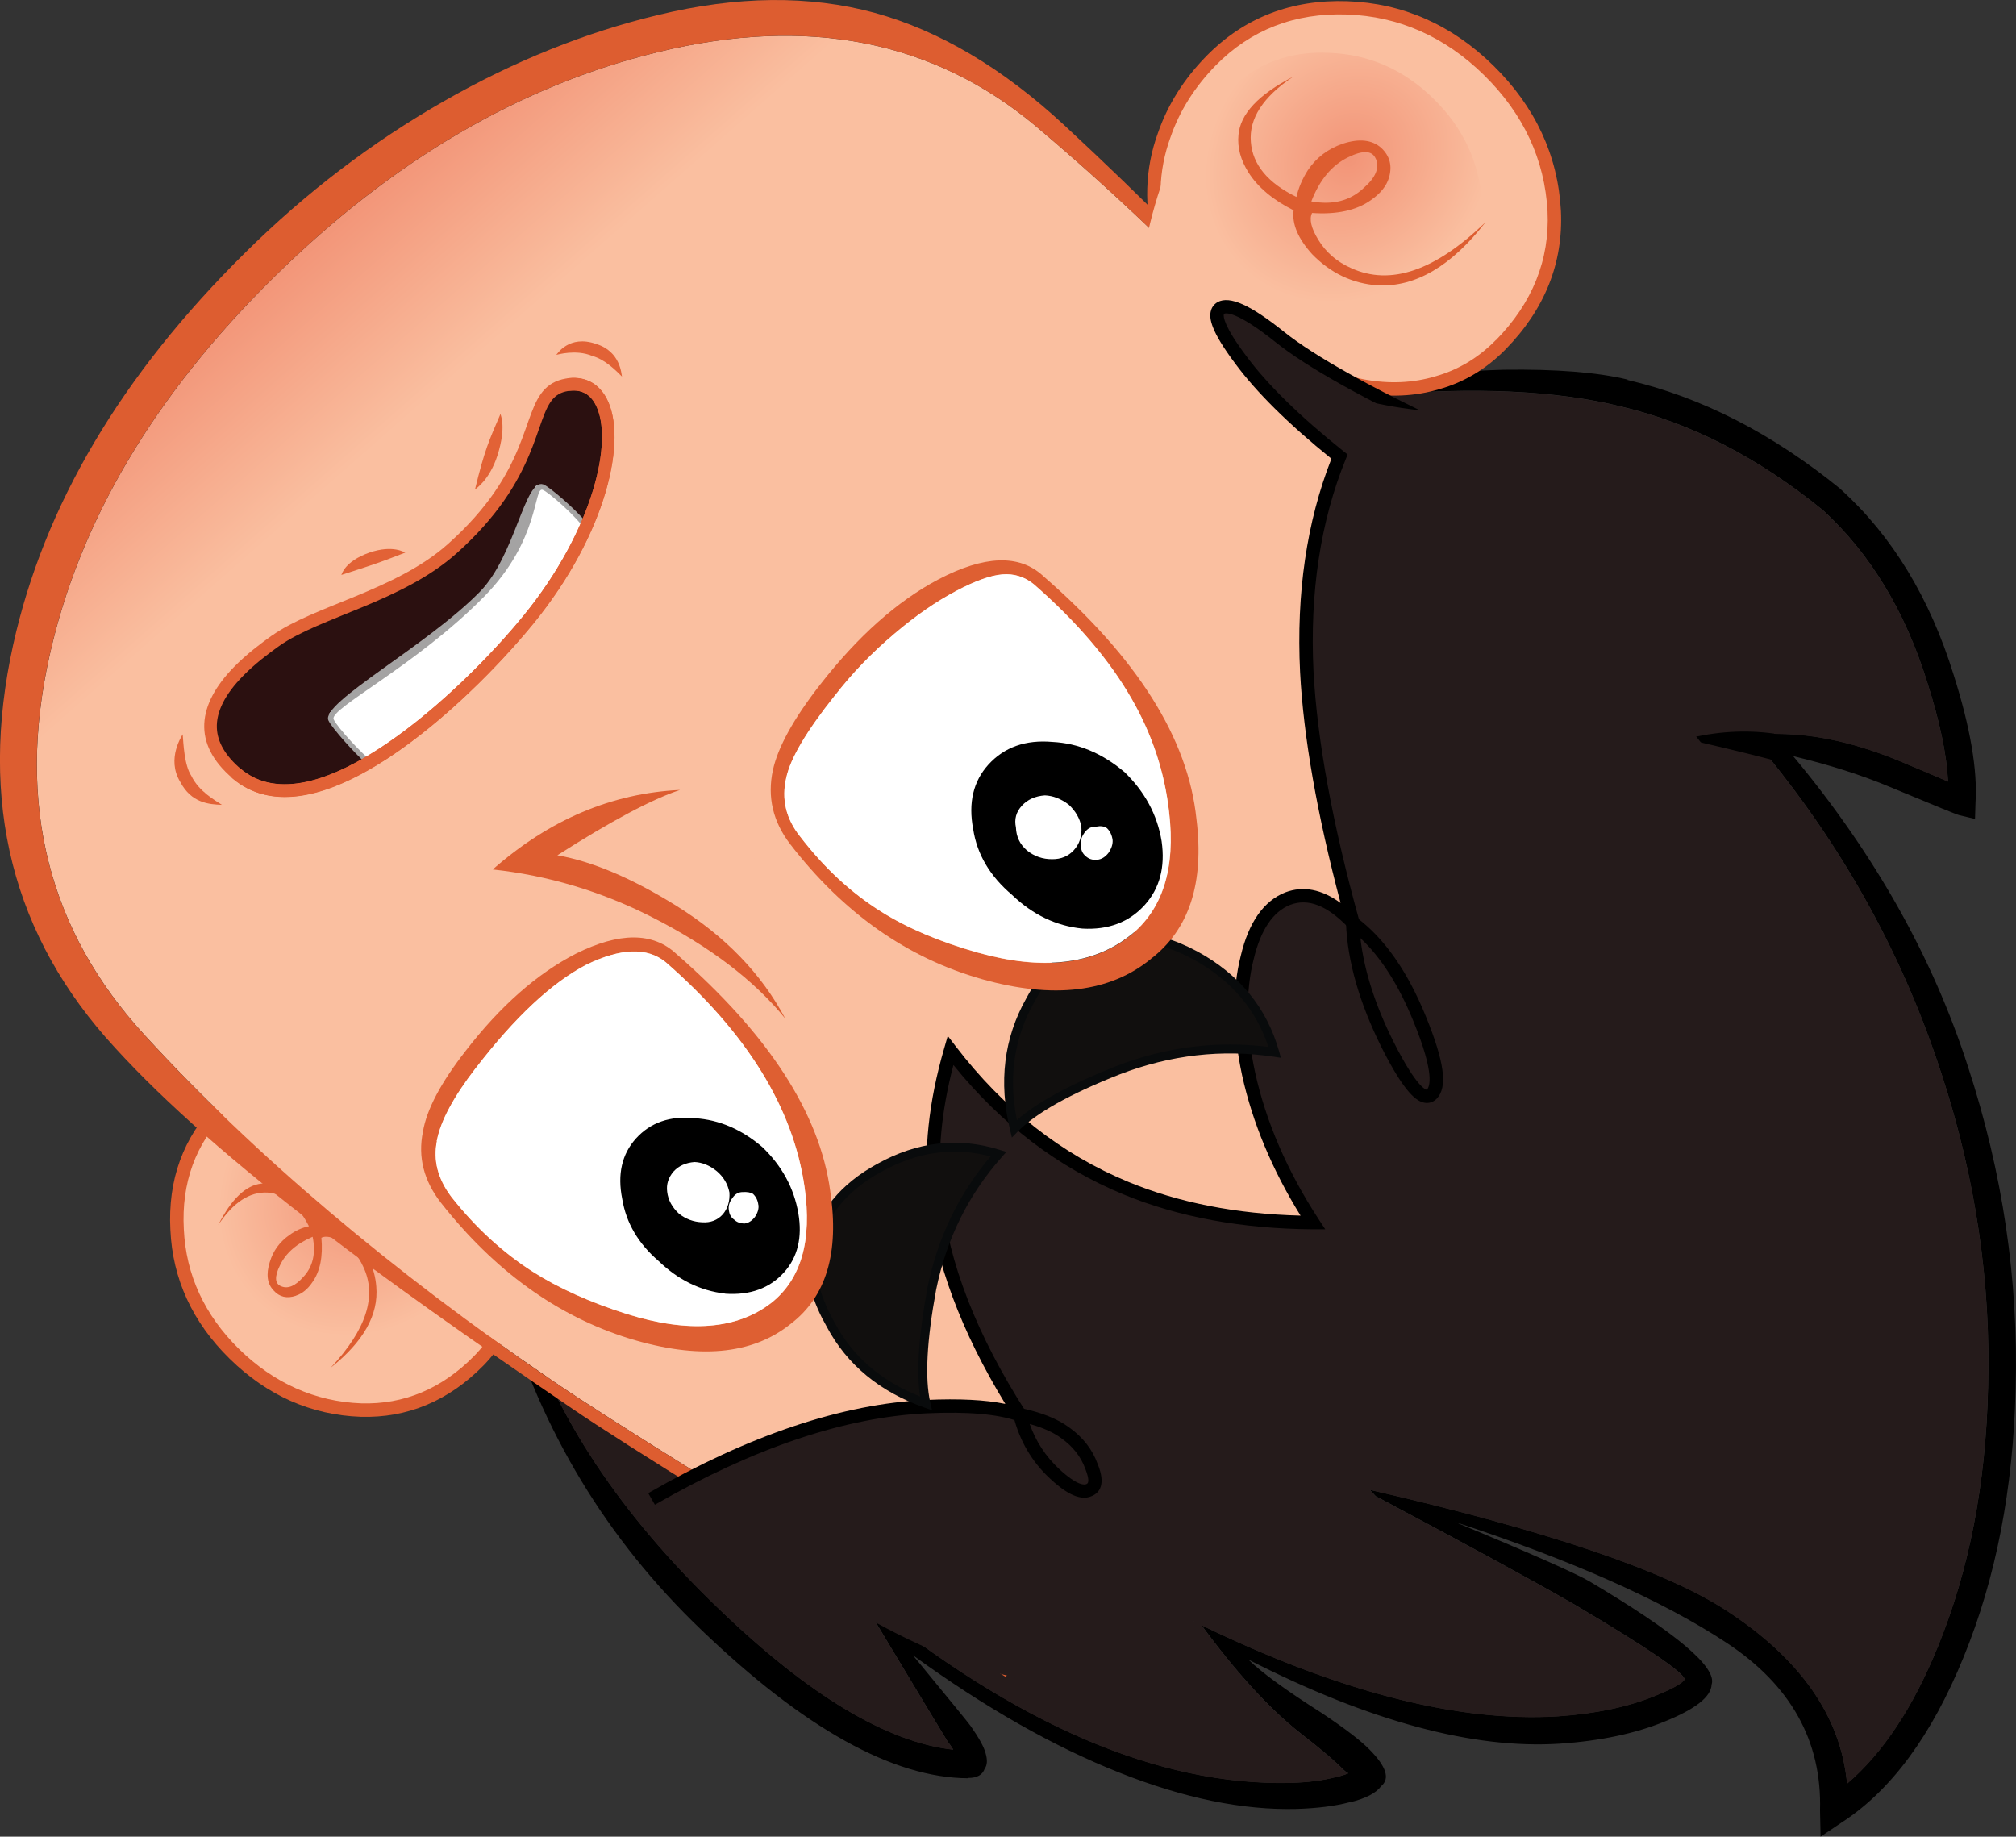 <?xml version="1.0" encoding="UTF-8"?>
<svg id="Layer_2" data-name="Layer 2" xmlns="http://www.w3.org/2000/svg" xmlns:xlink="http://www.w3.org/1999/xlink" viewBox="0 0 248.96 226.81">
  <rect x="0" y="0" width="248.96" height="226.81" fill="#333333" stroke="none"/>
  <defs>
    <style>
      .cls-1 {
        fill: #2b1010;
      }

      .cls-2 {
        fill: #e26236;
      }

      .cls-3 {
        fill: #110f0e;
      }

      .cls-4 {
        fill: url(#radial-gradient-2);
      }

      .cls-5 {
        fill: #090b0c;
      }

      .cls-6 {
        fill: url(#radial-gradient);
      }

      .cls-7 {
        fill: url(#linear-gradient);
      }

      .cls-8 {
        fill: #fabfa0;
      }

      .cls-9 {
        fill: #a4a3a3;
      }

      .cls-10 {
        fill: #251b1b;
      }

      .cls-11 {
        fill: #fff;
      }

      .cls-12 {
        fill: #dd5d30;
      }

      .cls-13 {
        fill: #de5f32;
      }
    </style>
    <radialGradient id="radial-gradient" cx="-1425.33" cy="-648.96" fx="-1425.33" fy="-648.96" r="25.67" gradientTransform="translate(1114 -321.12) rotate(-45.52) scale(.76 .67)" gradientUnits="userSpaceOnUse">
      <stop offset="0" stop-color="#f29477"/>
      <stop offset=".97" stop-color="#fabfa0"/>
    </radialGradient>
    <linearGradient id="linear-gradient" x1="-704.49" y1="-1015.89" x2="-706.36" y2="-990.42" gradientTransform="translate(1256.39 238.6) rotate(-45.52)" gradientUnits="userSpaceOnUse">
      <stop offset="0" stop-color="#f29477"/>
      <stop offset=".97" stop-color="#fabfa0"/>
    </linearGradient>
    <radialGradient id="radial-gradient-2" cx="-1398.33" cy="-649.4" fx="-1398.33" fy="-649.4" r="25.67" gradientTransform="translate(1221.62 -433.86) rotate(-45.52) scale(.76 .67)" xlink:href="#radial-gradient"/>
  </defs>
  <g id="Layer_1-2" data-name="Layer 1">
    <g>
      <g>
        <g>
          <g id="Layer3_40_FILL" data-name="Layer3 40 FILL">
            <path class="cls-8" d="M63.35,152.75c.61,2.93.56,5.68-.16,8.25-.7,2.65-2.05,5-4.06,7.04-4.15,4.23-9,6.26-14.56,6.1-5.93-.21-11.14-2.53-15.64-6.94-4.44-4.36-6.8-9.48-7.07-15.35-.32-5.98,1.5-10.98,5.47-15.02,2.43-2.48,5.15-4.25,8.16-5.32,3.78-1.42,7.78-1.62,12-.59,1.1.28,2.24,1.22,3.43,2.81,2.03,2.62,3.56,4.45,4.61,5.48,2.29,2.25,4,4.33,5.14,6.24,1.19,2.07,2.08,4.5,2.67,7.3Z"/>
          </g>
          <g id="Layer3_40_1_STROKES" data-name="Layer3 40 1 STROKES">
            <path class="cls-12" d="M26.75,136.25c2.51-2.56,5.36-4.41,8.47-5.52,3.9-1.47,8.1-1.68,12.47-.61,1.31.34,2.58,1.36,3.89,3.12,1.99,2.57,3.51,4.39,4.53,5.39,2.33,2.29,4.1,4.44,5.27,6.4,1.24,2.15,2.17,4.68,2.77,7.55.64,3.05.58,5.95-.18,8.64-.73,2.76-2.16,5.25-4.26,7.4-4.3,4.38-9.4,6.51-15.17,6.34-6.12-.22-11.56-2.63-16.19-7.18-4.58-4.49-7.04-9.84-7.31-15.9-.33-6.18,1.59-11.44,5.7-15.64ZM58.54,167.46c1.9-1.93,3.19-4.18,3.85-6.68.69-2.44.74-5.08.16-7.87-.57-2.7-1.43-5.07-2.58-7.06-1.09-1.83-2.78-3.87-5-6.06-1.09-1.07-2.62-2.89-4.69-5.57-1.08-1.44-2.08-2.28-2.98-2.52-4.03-.98-7.91-.79-11.51.56-2.89,1.03-5.53,2.75-7.86,5.13-3.78,3.85-5.54,8.69-5.23,14.4.26,5.63,2.55,10.61,6.82,14.8s9.4,6.5,15.09,6.71c5.28.16,9.97-1.81,13.94-5.85Z"/>
          </g>
        </g>
        <g id="Layer3_40_MEMBER_0_FILL" data-name="Layer3 40 MEMBER 0 FILL">
          <path class="cls-8" d="M50.82,130.55l6.73,8.79c3.68,7.39,5,13.37,3.95,17.93l-29.67-18.58c.59-5.64,6.92-8.36,18.99-8.14Z"/>
        </g>
        <g id="Layer3_40_MEMBER_1_FILL" data-name="Layer3 40 MEMBER 1 FILL">
          <path class="cls-6" d="M42.25,134.18c4.95.18,9.27,2.07,12.95,5.69,3.68,3.61,5.67,7.91,5.98,12.9.27,4.91-1.25,9.05-4.56,12.42-3.29,3.35-7.41,4.96-12.36,4.82-4.97-.24-9.3-2.17-12.98-5.78s-5.66-7.88-5.95-12.81c-.27-4.99,1.24-9.16,4.53-12.51s7.44-4.95,12.39-4.73Z"/>
        </g>
        <g id="Layer3_40_MEMBER_2_FILL" data-name="Layer3 40 MEMBER 2 FILL">
          <path class="cls-12" d="M36.55,160c.77-.25,1.45-.8,2.03-1.66.95-1.34,1.32-3.17,1.11-5.49.53-.27,1.35-.11,2.45.5,1.21.71,2.11,1.73,2.71,3.06,1.74,3.61.4,7.78-4.01,12.49,4.05-3.21,5.93-6.55,5.63-10.02-.18-2.35-1.19-4.37-3.02-6.06-1.45-1.32-2.83-1.88-4.14-1.68-.95-1.89-2.12-3.25-3.52-4.09-1.15-.71-2.32-1.01-3.49-.89-1.95.2-3.73,1.92-5.36,5.13,1.84-2.79,3.87-4.13,6.09-4.02,2.08.14,3.79,1.53,5.12,4.16-.85.17-1.66.54-2.43,1.1-1.19.84-2,1.95-2.41,3.34-.47,1.5-.31,2.66.47,3.48.73.82,1.65,1.04,2.77.66M34.56,156.29c.71-1.53,2.06-2.71,4.05-3.56.42,2.05.03,3.71-1.16,4.97-.98,1.1-1.88,1.49-2.71,1.15-.8-.31-.86-1.17-.18-2.56Z"/>
        </g>
        <g id="Layer3_41_FILL" data-name="Layer3 41 FILL">
          <path d="M248.91,171.51c.38-13.39-1.58-26.66-5.89-39.82-4.35-13.5-11.54-26.27-21.57-38.31,4.46,1.06,8.44,2.33,11.96,3.81,5.54,2.31,8.4,3.47,8.56,3.48l1.93.46.06-2c.26-4.03-.64-9.31-2.71-15.83-2.94-9.48-7.57-17.09-13.9-22.85l-.08-.08c-8.42-6.85-17.19-11.33-26.3-13.45l.04-.04c-3.72-.9-8.82-1.31-15.3-1.22-4.19.12-10.36.51-18.52,1.17-13.36,1.11-24.15,2.29-32.35,3.54-10.18,1.53-19.38,3.55-27.61,6.06l.04-.04c-4.02,1.04-9.19,5.12-15.5,12.23-6.37,7.2-11.87,15.36-16.51,24.49-5.47,10.6-8.7,20.54-9.7,29.83-1.15,10.55.66,19.47,5.45,26.77l-8.99,10.53.29.92c4.57,15.6,12.65,28.95,24.23,40.05,12.74,12.23,23.75,18.36,33.03,18.39l.04-.04c1.06,0,1.73-.38,1.99-1.14.33-.44.36-1.1.1-1.96-.2-.75-.81-1.86-1.83-3.31-.12-.2-2.5-3.11-7.13-8.74,8.89,6.46,17.4,11.29,25.51,14.5,7.96,3.16,15.24,4.65,21.86,4.48,2.56-.08,4.73-.35,6.52-.82h.08c1.94-.47,3.23-1.14,3.86-2,1.11-.92.63-2.42-1.44-4.51-1.05-1.08-3.01-2.59-5.89-4.51-4.4-2.79-7.42-4.99-9.07-6.6,14.93,7.61,27.74,11.07,38.45,10.38,4.99-.34,9.29-1.24,12.91-2.72,3.83-1.54,5.77-3.06,5.84-4.58.71-2.11-4.32-6.36-15.09-12.75h0c-1.78-1.03-7.31-3.48-16.6-7.33,14.4,4.72,25.58,9.68,33.52,14.91,7.95,5.23,11.8,12.13,11.56,20.71l.07,3.24,2.59-1.74c6.11-3.95,11.13-10.76,15.07-20.43,4-9.78,6.14-20.82,6.42-33.13M239.31,203.34c-3.04,7.49-6.78,13.13-11.21,16.92-.77-8.3-5.74-15.43-14.93-21.4-7.51-4.9-22.18-9.87-44.01-14.89l.73.79c11.5,6.11,19.73,10.6,24.7,13.47,8.87,5.26,13.36,8.32,13.45,9.16-.29.49-1.56,1.18-3.78,2.08-3.33,1.34-7.28,2.16-11.87,2.47-12.27.76-26.94-2.99-44.02-11.25,4.33,5.88,8.38,10.31,12.17,13.3,2.49,1.92,4.3,3.46,5.41,4.59.22.2.41.33.56.4-.35.15-.82.3-1.4.45l-.04.04-.04-.04c-1.61.43-3.52.68-5.72.73-16.28.36-33.92-7.24-52.93-22.77,6.63,11.04,10.18,16.93,10.65,17.68l.04.04c.25.34.47.65.65.95-8.19-.92-17.81-6.69-28.86-17.31-12.27-11.74-20.39-23.99-24.36-36.77l10.78-11.95-.73-1.11c-4.86-6.91-6.74-15.44-5.64-25.61.97-8.93,4.09-18.48,9.35-28.67,4.51-8.86,9.85-16.78,16.04-23.77,5.7-6.42,10.33-10.16,13.87-11.22l.04.04c17.44-5.31,38.01-8.94,61.71-10.89,12.18-1.05,22.27-.58,30.28,1.4h0c8.64,2.04,16.95,6.31,24.94,12.82,5.85,5.38,10.15,12.48,12.88,21.3,1.53,4.79,2.38,8.85,2.55,12.19-1.3-.57-3.24-1.39-5.83-2.47-5.4-2.26-10.44-3.4-15.12-3.42l-3.6-.13,2.27,2.86c9.71,11.92,16.87,25.04,21.5,39.35,4.18,12.79,6.09,25.69,5.72,38.7-.27,11.85-2.34,22.5-6.19,31.92M147.33,200.22l.08.08s.1,0,.16,0c-.07-.03-.15-.05-.24-.08Z"/>
          <path class="cls-10" d="M245.51,171.42c.37-13.01-1.54-25.91-5.72-38.7-4.62-14.31-11.79-27.43-21.5-39.35l-2.27-2.86,3.6.13c4.68.03,9.73,1.17,15.12,3.42,2.58,1.08,4.53,1.9,5.83,2.47-.17-3.34-1.02-7.4-2.55-12.19-2.74-8.82-7.03-15.92-12.88-21.3-7.98-6.51-16.3-10.78-24.94-12.82h0c-8-1.98-18.1-2.45-30.28-1.4-23.7,1.95-44.27,5.58-61.71,10.89l-.04-.04c-3.54,1.05-8.16,4.79-13.87,11.22-6.18,6.98-11.53,14.9-16.04,23.77-5.26,10.18-8.37,19.74-9.35,28.67-1.1,10.17.78,18.7,5.64,25.61l.73,1.11-10.78,11.95c3.97,12.77,12.09,25.03,24.36,36.77,11.05,10.62,20.67,16.39,28.86,17.31-.18-.3-.39-.62-.65-.95l-.04-.04c-.47-.74-4.02-6.64-10.65-17.68,19.01,15.54,36.65,23.13,52.93,22.77,2.2-.06,4.11-.3,5.72-.73l.04.04.04-.04c.58-.15,1.04-.31,1.4-.45-.15-.06-.34-.19-.56-.4-1.11-1.14-2.91-2.67-5.41-4.59-3.79-2.99-7.85-7.42-12.17-13.3,17.08,8.26,31.75,12.01,44.02,11.25,4.58-.31,8.54-1.13,11.87-2.47,2.23-.9,3.49-1.59,3.78-2.08-.09-.85-4.58-3.9-13.45-9.16-4.97-2.87-13.2-7.36-24.7-13.47l-.73-.79c21.83,5.02,36.5,9.99,44.01,14.89,9.18,5.97,14.16,13.1,14.93,21.4,4.43-3.78,8.17-9.42,11.21-16.92,3.85-9.43,5.92-20.07,6.19-31.92M147.33,200.22c.09.02.17.05.24.08-.06,0-.11,0-.16,0l-.08-.08Z"/>
        </g>
        <g id="Layer3_41_MEMBER_0_FILL" data-name="Layer3 41 MEMBER 0 FILL">
          <path d="M219.07,90.58l1.35,3.69c-2.5-.71-6.58-1.72-12.22-3.01,3.67-.93,7.3-1.16,10.87-.67Z"/>
        </g>
        <g id="Layer3_42_FILL" data-name="Layer3 42 FILL">
          <path class="cls-7" d="M81.27,6.43c18.43-4.5,33.98-1.45,46.64,9.14,38.11,32.17,62.7,68.18,73.77,108.05l-80.29,79.84c-27.99-16.9-45.67-27.85-53.02-32.86-20.05-13.67-36.87-27.91-50.47-42.73-11.93-12.96-15.86-28.56-11.8-46.81,3.68-16.61,12.9-32.2,27.67-46.77,14.66-14.45,30.5-23.74,47.5-27.86Z"/>
          <path class="cls-12" d="M205.2,123.67c-5.28-19.51-14.27-38.31-26.98-56.4-11.3-16.07-26.9-33.34-46.79-51.81-7.62-7.06-15.43-11.68-23.43-13.88-8.05-2.19-16.98-2.1-26.78.28-8.92,2.14-17.71,5.67-26.36,10.61-8.89,5.07-17.07,11.3-24.53,18.68C14.99,46.29,5.43,62.44,1.63,79.61c-4.31,19.47-.1,36.08,12.63,49.84,6.17,6.75,14.77,14.32,25.79,22.7,7.44,5.72,17.64,12.98,30.58,21.78,6.71,4.58,24.2,15.4,52.46,32.47l1.09.67,81.27-82.45-.25-.96M201.67,123.62l-80.29,79.84c-27.99-16.9-45.67-27.85-53.02-32.86-20.05-13.67-36.87-27.91-50.47-42.73-11.93-12.96-15.86-28.56-11.8-46.81,3.68-16.61,12.9-32.2,27.67-46.77,14.66-14.45,30.5-23.74,47.5-27.86,18.43-4.5,33.98-1.45,46.64,9.14,38.11,32.17,62.7,68.18,73.77,108.05Z"/>
        </g>
        <g id="Layer3_43_FILL" data-name="Layer3 43 FILL">
          <path class="cls-8" d="M106.48,127.65c-2.05-2.01-5.93-6.03-11.64-12.06-8.3-8.46-17.94-12.51-28.93-12.15,2.7-2.32,6.09-4.21,10.16-5.66,6.28-2.25,9.58-3.42,9.9-3.53l5.77,9.31,5.53,9.08,9.22,15.01Z"/>
        </g>
        <g id="Layer3_45_FILL" data-name="Layer3 45 FILL">
          <path class="cls-12" d="M68.84,105.62c4.33.76,9.22,2.84,14.67,6.23,6.04,3.76,10.53,8.4,13.46,13.93-3.83-4.72-9.33-8.9-16.49-12.54-6.25-3.17-12.79-5.13-19.63-5.87,6.99-6.15,14.7-9.42,23.13-9.82-3.43,1.13-8.48,3.81-15.14,8.06Z"/>
        </g>
        <g>
          <g id="Layer3_46_FILL" data-name="Layer3 46 FILL">
            <path class="cls-8" d="M177.56,47.26c-2.93.88-6.02,1.02-9.28.41-3.18-.64-5.94-1.6-8.27-2.89-2.2-1.21-4.59-3.08-7.18-5.62-1.18-1.16-3.27-2.87-6.25-5.11-1.8-1.29-2.87-2.58-3.2-3.85-1.3-4.71-1.17-9.21.4-13.49,1.17-3.4,3.1-6.47,5.8-9.22,4.5-4.58,10.09-6.75,16.79-6.52,6.65.23,12.48,2.81,17.48,7.73,5.04,4.94,7.73,10.74,8.09,17.38.3,6.22-1.91,11.72-6.61,16.51-2.25,2.29-4.84,3.85-7.76,4.67Z"/>
          </g>
          <g id="Layer3_46_1_STROKES" data-name="Layer3 46 1 STROKES">
            <path class="cls-12" d="M148.99,6.91c4.64-4.73,10.5-7,17.41-6.76,6.83.24,12.9,2.92,18.03,7.96,5.16,5.07,7.97,11.1,8.33,17.92.31,6.43-2,12.19-6.85,17.13-2.34,2.38-5.07,4.03-8.13,4.89-3.03.91-6.28,1.05-9.66.42-3.26-.65-6.12-1.65-8.52-2.97-2.25-1.24-4.73-3.17-7.36-5.75-1.15-1.13-3.23-2.83-6.17-5.04-1.96-1.41-3.11-2.82-3.5-4.3-1.33-4.85-1.19-9.56.42-13.98,1.2-3.49,3.22-6.69,5.99-9.51ZM184.73,42.01c4.52-4.6,6.66-9.95,6.38-15.9-.34-6.39-2.98-12.06-7.84-16.83-4.83-4.75-10.53-7.27-16.94-7.49-6.43-.22-11.87,1.89-16.18,6.27-2.6,2.65-4.49,5.64-5.61,8.91-1.5,4.11-1.63,8.49-.38,13.01.28,1.09,1.25,2.23,2.88,3.4,3.01,2.26,5.14,4.01,6.35,5.19,2.52,2.47,4.87,4.32,7,5.48,2.25,1.24,4.95,2.18,8.04,2.8,3.11.58,6.1.45,8.88-.39,2.79-.79,5.28-2.29,7.41-4.46Z"/>
          </g>
        </g>
        <g id="Layer3_46_MEMBER_0_FILL" data-name="Layer3 46 MEMBER 0 FILL">
          <path class="cls-8" d="M153.18,41.15l-12.52-5.92c1.75-14.38,7.05-24.31,15.89-29.78l17.14,39.61c-5.27,1.4-12.11.1-20.51-3.91Z"/>
        </g>
        <g id="Layer3_46_MEMBER_1_FILL" data-name="Layer3 46 MEMBER 1 FILL">
          <path class="cls-4" d="M164.1,6.52c4.95.18,9.27,2.07,12.95,5.69,3.68,3.61,5.67,7.91,5.98,12.9.27,4.91-1.25,9.05-4.56,12.42-3.29,3.35-7.41,4.96-12.36,4.82-4.97-.24-9.3-2.17-12.98-5.78s-5.66-7.88-5.95-12.81c-.27-4.99,1.24-9.16,4.53-12.51,3.31-3.37,7.44-4.95,12.39-4.73Z"/>
        </g>
        <g id="Layer3_46_MEMBER_2_FILL" data-name="Layer3 46 MEMBER 2 FILL">
          <path class="cls-12" d="M162.03,26.3c3.07.21,5.49-.32,7.27-1.59,1.17-.81,1.91-1.73,2.22-2.74.44-1.47.12-2.71-.95-3.71-1.13-1-2.71-1.18-4.73-.52-1.84.63-3.28,1.72-4.33,3.28-.68,1.07-1.15,2.17-1.41,3.3-3.54-1.73-5.41-3.99-5.63-6.79-.24-2.88,1.5-5.56,5.21-8.05-4.28,2.2-6.52,4.6-6.74,7.19-.15,1.55.27,3.09,1.24,4.63,1.16,1.83,3.02,3.39,5.57,4.67-.22,1.68.54,3.49,2.29,5.42,2.29,2.35,5,3.64,8.12,3.85,4.65.22,9.08-2.38,13.3-7.81-6.22,6.01-11.75,7.9-16.6,5.68-1.77-.78-3.13-1.96-4.08-3.53-.87-1.43-1.12-2.53-.75-3.28M169.9,19.59c.49,1.12,0,2.32-1.49,3.62-1.67,1.59-3.82,2.14-6.47,1.66,1.02-2.65,2.53-4.47,4.55-5.45,1.83-.9,2.97-.84,3.4.17Z"/>
        </g>
        <g>
          <g id="Layer3_47_FILL" data-name="Layer3 47 FILL">
            <path class="cls-10" d="M154.2,132.62c-1.17-5.43-1.23-10.22-.17-14.37.93-3.9,2.6-6.34,5.02-7.29,2.53-.96,5.2.03,8.03,2.97-3.34-12.06-5.24-22.38-5.69-30.97-.49-9.9.86-18.76,4.04-26.58-5.51-4.41-9.59-8.41-12.24-12.02-2.7-3.6-3.51-5.72-2.42-6.34,1.12-.6,3.56.61,7.32,3.62,3.79,3.03,10.79,6.95,21,11.74l9.55,11.44,8.63,10.77,28.27,35.61c-25.02,33.56-54.84,65.93-89.46,97.09-9.79.22-20.43-3.19-31.92-10.24l-23.7-12.95c12.4-7.13,23.72-10.93,33.96-11.4,5.15-.23,8.99.1,11.54,1.02-6.12-9.55-9.62-18.54-10.49-26.97-.61-5.52.03-11.53,1.92-18.03,6.02,7.87,13.25,13.54,21.69,17.02,6.7,2.77,14.38,4.18,23.06,4.23-3.92-6.02-6.57-12.14-7.93-18.34Z"/>
          </g>
          <g id="Layer3_47_1_STROKES" data-name="Layer3 47 1 STROKES">
            <path d="M149.98,37.6c.11-.11.24-.21.38-.29,1.51-.81,4.04.33,8.24,3.69,3.72,2.98,10.73,6.89,20.84,11.64l-.7,1.49c-10.22-4.8-17.35-8.78-21.17-11.84-4.97-3.97-6.22-3.64-6.42-3.53,0,0-.01,0-.02.06-.06.27-.02,1.41,2.71,5.06,2.6,3.54,6.67,7.53,12.1,11.87l.48.38-.23.57c-3.12,7.67-4.46,16.5-3.98,26.23.45,8.49,2.35,18.85,5.66,30.79l-1.39.79c-2.6-2.7-4.94-3.61-7.15-2.77-2.13.84-3.65,3.1-4.51,6.71-1.02,4.02-.96,8.72.18,14.01,1.34,6.08,3.97,12.16,7.82,18.07l.84,1.28h-1.53c-8.74-.06-16.6-1.51-23.37-4.3-8.07-3.32-15.13-8.69-21.02-15.99-1.52,5.78-2.01,11.21-1.46,16.15.86,8.26,4.35,17.21,10.37,26.61l-.97,1.22c-2.43-.87-6.21-1.2-11.22-.97-10.06.46-21.36,4.26-33.59,11.29l-.82-1.43c12.46-7.17,24.01-11.04,34.34-11.51,4.06-.18,7.28-.02,9.76.49-5.47-8.97-8.67-17.55-9.5-25.53-.62-5.6.03-11.77,1.94-18.35l.45-1.56.99,1.29c5.91,7.72,13.09,13.35,21.35,16.75,6.18,2.55,13.31,3.95,21.23,4.15-3.51-5.67-5.94-11.49-7.22-17.32-1.19-5.54-1.25-10.5-.17-14.75.98-4.15,2.84-6.8,5.51-7.85,2.2-.83,4.49-.39,6.82,1.31-2.9-10.95-4.58-20.53-5-28.5-.48-9.73.82-18.6,3.87-26.36-5.3-4.28-9.31-8.25-11.91-11.79-3-4.01-3.18-5.51-3-6.38.07-.34.23-.64.46-.87Z"/>
          </g>
        </g>
        <g id="Layer3_47_MEMBER_0_FILL" data-name="Layer3 47 MEMBER 0 FILL">
          <path class="cls-10" d="M190.16,50.51l-3.54,15.24-28.37-20.08c9.17,4.67,19.81,6.28,31.91,4.83Z"/>
        </g>
        <g id="Layer3_47_MEMBER_1_1_STROKES" data-name="Layer3 47 MEMBER 1 1 STROKES">
          <path d="M166.15,112.29l1.38,1.02c3.41,2.53,6.29,6.64,8.55,12.2,2.3,5.62,2.72,8.77,1.34,10.17-.01.01-.03.03-.04.04-.4.39-.92.55-1.45.46-.95-.16-2.42-1.08-5.32-6.84-2.73-5.48-4.21-10.64-4.39-15.35l-.07-1.71ZM176.21,134.56c.32-.33,1.05-1.81-1.66-8.43h0c-1.81-4.46-4-7.9-6.55-10.28.45,3.96,1.81,8.24,4.07,12.76,2.98,5.92,4.09,5.96,4.13,5.96h0Z"/>
        </g>
        <g id="Layer3_47_MEMBER_2_1_STROKES" data-name="Layer3 47 MEMBER 2 1 STROKES">
          <path d="M124.84,173.63l1.29.27c2.51.53,4.5,1.33,5.9,2.37,1.68,1.19,2.87,2.71,3.52,4.51,1.05,2.55.21,3.56-.68,3.95-1.7.82-3.79-.83-5.21-2.15-2.24-2.08-3.75-4.67-4.51-7.69l-.32-1.28ZM134.29,183.19c.31-.31-.12-1.44-.26-1.8-.55-1.51-1.54-2.77-2.96-3.78-.97-.72-2.28-1.31-3.91-1.76.75,2.14,1.97,4,3.63,5.55,2.31,2.14,3.17,1.97,3.37,1.87l.04-.02s.06-.03.08-.06Z"/>
        </g>
        <g>
          <g id="Layer3_87_FILL" data-name="Layer3 87 FILL">
            <path class="cls-3" d="M134.33,116.47c4.25-1.48,8.68-.98,13.28,1.52,5.06,2.76,8.33,6.75,9.81,11.98-6.53-.98-12.98-.25-19.35,2.21-6.25,2.46-10.52,4.87-12.81,7.22-1.39-5.76-.74-11.03,1.94-15.8,2.04-3.81,4.42-6.19,7.14-7.13Z"/>
          </g>
          <g id="Layer3_87_1_STROKES" data-name="Layer3 87 1 STROKES">
            <path class="cls-5" d="M143.64,115.75c1.4.4,2.81.99,4.23,1.75,5.18,2.82,8.57,6.96,10.08,12.31l.23.82-.84-.13c-6.41-.96-12.82-.23-19.08,2.18-6.15,2.42-10.39,4.81-12.61,7.09l-.69.71-.23-.97c-1.42-5.87-.75-11.32,1.99-16.19,2.1-3.92,4.61-6.4,7.44-7.38,3.06-1.07,6.24-1.13,9.49-.2ZM156.64,129.3c-1.53-4.67-4.66-8.31-9.3-10.84-4.44-2.4-8.75-2.9-12.83-1.48-2.57.89-4.87,3.2-6.84,6.87h0c-2.45,4.37-3.15,9.23-2.09,14.47,2.46-2.18,6.59-4.42,12.28-6.67,6.16-2.37,12.47-3.17,18.78-2.36Z"/>
          </g>
        </g>
        <g>
          <g id="Layer3_88_FILL" data-name="Layer3 88 FILL">
            <path class="cls-3" d="M100.51,154.1c.98-4.2,3.67-7.49,8.07-9.88,4.83-2.7,9.74-3.27,14.72-1.7-4.2,4.71-6.95,10.25-8.24,16.62-1.18,6.38-1.42,11.1-.73,14.16-5.39-1.9-9.3-5.13-11.74-9.69-2.08-3.7-2.77-6.87-2.08-9.51Z"/>
          </g>
          <g id="Layer3_88_1_STROKES" data-name="Layer3 88 1 STROKES">
            <path class="cls-5" d="M101.57,162.87c-1.72-3.39-2.25-6.38-1.59-8.9,1.01-4.32,3.82-7.77,8.34-10.23,4.94-2.76,10.04-3.35,15.15-1.74l.81.25-.56.63c-4.11,4.62-6.84,10.12-8.11,16.37-1.16,6.27-1.41,10.96-.73,13.93l.22.97-.94-.33c-5.5-1.94-9.55-5.28-12.04-9.94-.19-.34-.37-.68-.54-1.01ZM122.33,142.81c-4.54-1.21-9.07-.57-13.48,1.89-4.24,2.3-6.86,5.51-7.8,9.53-.66,2.5.03,5.56,2.03,9.12h0c2.22,4.17,5.77,7.22,10.54,9.1-.47-3.11-.16-7.61.91-13.41,1.25-6.15,3.87-11.61,7.8-16.23Z"/>
          </g>
        </g>
        <g>
          <g id="Symbol_5_0_Layer0_0_FILL" data-name="Symbol 5 0 Layer0 0 FILL">
            <path class="cls-13" d="M142.14,118.4c4.72-3.62,6.59-9.37,5.61-17.26-1.02-9.95-7.33-19.95-18.93-30.01l-.04-.04c-2.93-2.67-7.24-2.51-12.93.48-5.07,2.69-9.93,7.02-14.57,12.98-3.27,4.19-5.21,7.71-5.83,10.54-.72,3.32,0,6.37,2.13,9.15,6.56,8.51,14.46,14.07,23.69,16.68,8.83,2.48,15.79,1.64,20.87-2.51M108.82,112.58c-3.7-2.31-7.04-5.41-10.01-9.28-1.75-2.2-2.32-4.61-1.71-7.23.51-2.41,2.5-5.77,5.95-10.1l.04-.04c2.11-2.74,4.57-5.3,7.38-7.67,2.6-2.21,5.15-3.98,7.68-5.31,2.31-1.22,4.19-1.89,5.63-2.01,1.44-.12,2.74.28,3.89,1.21,5.33,4.65,9.36,9.38,12.1,14.18,2.52,4.38,4.06,9.04,4.61,13.97.81,6.93-.78,12-4.78,15.22-4.58,3.64-10.86,4.36-18.84,2.13-4.68-1.32-8.66-3-11.94-5.06Z"/>
            <path class="cls-11" d="M139.59,115.5c-4.58,3.64-10.86,4.36-18.84,2.13-4.68-1.32-8.66-3-11.94-5.06-3.7-2.31-7.04-5.41-10.01-9.28-1.75-2.2-2.32-4.61-1.71-7.23.51-2.41,2.5-5.77,5.95-10.1l.04-.04c2.11-2.74,4.57-5.3,7.38-7.67,2.6-2.21,5.15-3.98,7.68-5.31,2.31-1.22,4.19-1.89,5.63-2.01,1.44-.12,2.74.28,3.89,1.21,5.33,4.65,9.36,9.38,12.1,14.18,2.52,4.38,4.06,9.04,4.61,13.97.81,6.93-.78,12-4.78,15.22Z"/>
          </g>
          <g id="Symbol_5_0_Layer0_1_MEMBER_0_FILL" data-name="Symbol 5 0 Layer0 1 MEMBER 0 FILL">
            <path d="M138.81,95.29c2.56,2.46,4.11,5.33,4.64,8.6.46,3.2-.24,5.82-2.09,7.87-1.93,2.13-4.5,3.1-7.7,2.91-3.23-.32-6.13-1.71-8.68-4.16-2.72-2.3-4.32-5-4.8-8.12-.62-3.25.01-5.91,1.89-7.98,1.96-2.15,4.59-3.08,7.9-2.79,3.18.16,6.12,1.39,8.84,3.68Z"/>
          </g>
          <g id="Symbol_5_0_Layer0_1_MEMBER_1_FILL" data-name="Symbol 5 0 Layer0 1 MEMBER 1 FILL">
            <path class="cls-11" d="M133.54,102.1c.09,1.15-.22,2.11-.93,2.89-.69.75-1.58,1.12-2.67,1.11-1.17.01-2.22-.35-3.13-1.09-.86-.74-1.31-1.68-1.35-2.83-.22-1.01.02-1.91.74-2.69.69-.75,1.63-1.18,2.83-1.27,1.01.04,1.99.42,2.93,1.13.86.79,1.39,1.71,1.59,2.75Z"/>
          </g>
          <g id="Symbol_5_0_Layer0_1_MEMBER_2_FILL" data-name="Symbol 5 0 Layer0 1 MEMBER 2 FILL">
            <path class="cls-11" d="M136.71,102.28c.38.37.61.86.69,1.47.03.51-.14,1.03-.51,1.57-.4.51-.86.8-1.39.85-.59.06-1.07-.1-1.45-.47-.35-.29-.54-.69-.57-1.2-.11-.53.03-1.08.43-1.65.37-.54.86-.8,1.47-.77.53-.11.97-.05,1.32.19Z"/>
          </g>
        </g>
        <g>
          <g id="Symbol_6_0_Layer0_0_FILL" data-name="Symbol 6 0 Layer0 0 FILL">
            <path class="cls-13" d="M102.53,147.1c-1.29-9.62-7.64-19.4-19.04-29.33-2.88-2.67-7-2.67-12.37,0-4.81,2.47-9.35,6.48-13.62,12.01-3.06,3.92-4.82,7.25-5.27,9.98-.64,3.13.11,6.06,2.24,8.79,6.59,8.37,14.31,13.95,23.17,16.72,8.56,2.64,15.23,2.05,20-1.78,4.4-3.35,6.03-8.81,4.89-16.38M65.79,157.05c-3.7-2.37-7.06-5.45-10.05-9.24-1.68-2.23-2.27-4.53-1.78-6.91l-.04-.04.04-.04c.46-2.41,2.06-5.38,4.8-8.93l.04-.04c4.8-6.24,9.33-10.47,13.57-12.69,4.28-2.09,7.56-2.2,9.84-.33,10.03,8.74,15.75,18,17.15,27.79.94,6.58-.42,11.33-4.07,14.25-4.27,3.32-10.23,3.79-17.88,1.4-4.52-1.43-8.4-3.17-11.62-5.22Z"/>
            <path class="cls-11" d="M95.29,160.86c-4.27,3.32-10.23,3.79-17.88,1.4-4.52-1.43-8.4-3.17-11.62-5.22-3.7-2.37-7.06-5.45-10.05-9.24-1.68-2.23-2.27-4.53-1.78-6.91l-.04-.04.04-.04c.46-2.41,2.06-5.38,4.8-8.93l.04-.04c4.8-6.24,9.33-10.47,13.57-12.69,4.28-2.09,7.56-2.2,9.84-.33,10.03,8.74,15.75,18,17.15,27.79.94,6.58-.42,11.33-4.07,14.25Z"/>
          </g>
          <g>
            <g id="Symbol_6_0_Layer0_1_MEMBER_0_FILL" data-name="Symbol 6 0 Layer0 1 MEMBER 0 FILL">
              <path d="M89.55,159.75c-3.05-.35-5.78-1.68-8.2-4.01-2.53-2.17-4.03-4.73-4.51-7.68-.61-3.04-.05-5.52,1.69-7.46,1.8-1.99,4.23-2.83,7.3-2.51,2.99.19,5.76,1.38,8.32,3.57,2.42,2.33,3.9,5.05,4.44,8.17.51,2.98-.08,5.42-1.77,7.3-1.77,1.96-4.19,2.84-7.26,2.63Z"/>
            </g>
            <g id="Symbol_6_0_Layer0_1_MEMBER_1_FILL" data-name="Symbol 6 0 Layer0 1 MEMBER 1 FILL">
              <path class="cls-11" d="M82.39,147.17c-.12-.91.14-1.74.78-2.49.63-.7,1.5-1.09,2.59-1.18.96.04,1.89.42,2.77,1.14.83.71,1.35,1.59,1.55,2.63.06,1.07-.21,1.96-.82,2.69-.66.73-1.51,1.05-2.55.98-1.07-.04-2.02-.4-2.85-1.05-.86-.79-1.35-1.7-1.47-2.71Z"/>
            </g>
            <g id="Symbol_6_0_Layer0_1_MEMBER_2_FILL" data-name="Symbol 6 0 Layer0 1 MEMBER 2 FILL">
              <path class="cls-11" d="M93.66,148.79c.06.48-.08.97-.43,1.49-.37.48-.79.75-1.27.81-.53,0-.96-.15-1.29-.47-.38-.26-.59-.64-.65-1.11-.11-.53.03-1.05.43-1.57.32-.48.74-.73,1.27-.73.56-.03.99.04,1.28.23.38.37.59.82.65,1.36Z"/>
            </g>
          </g>
        </g>
      </g>
      <g>
        <path class="cls-1" d="M34.03,79.13c-3.55,3.06-12.83,9.59-4.81,16.39,9.53,8.09,26.59-7.97,34.97-17.63,12.41-14.31,13.26-31.12,6.2-30.42-6.21.62-2.01,9.11-14.56,20.3-6.56,5.85-17.57,7.71-21.8,11.36Z"/>
        <g>
          <path class="cls-11" d="M40.75,88c12.46-9.29,19.23-10.52,25.41-27.95.23-.66,5.07,3.41,6.09,4.83-4.33,11.43-11.69,16.53-11.69,16.53,0,0-4.74,7.79-15,12.73-1.21-.96-5.51-5.62-4.81-6.14Z"/>
          <path class="cls-9" d="M40.55,88.95c-.93-2.18,12.11-9.15,18.71-15.87,4.38-4.46,5.55-14.04,7.83-13.26.77.27,4.12,3.21,5.18,4.55,0,.34-.02.67-.04,1.01-.99-1.54-4.52-4.65-5.22-4.89-1.14-.39-.3,6.13-7.19,13.15-8.4,8.55-19.18,13.88-18.62,15.18.4.95,3.55,4.34,4.79,5.26-.29.04-.58.08-.87.1-1.18-1.02-4.18-4.31-4.57-5.23Z"/>
        </g>
        <path class="cls-2" d="M33.58,78.49c5.24-3.72,15.28-5.55,21.74-11.31,10.15-9.05,9.04-16.16,11.98-19.14.76-.78,1.75-1.22,3.02-1.35,1.99-.2,3.62.68,4.58,2.48,2.67,4.96.03,16.72-9.01,27.82-1.63,2-3.54,4.13-5.54,6.16-6.41,6.53-22.32,20.86-31.63,12.96-5.03-4.27-4.35-9.13.2-13.77,1.57-1.6,3.32-2.9,4.66-3.86ZM64.68,76.01c8.51-10.45,11.22-21.68,8.85-26.09-.67-1.24-1.7-1.8-3.06-1.67-.92.09-1.55.37-2.07.89-2.44,2.48-1.72,10.01-12.05,19.22-6.69,5.96-16.85,7.85-21.87,11.41-1.29.92-2.97,2.17-4.45,3.68-2.25,2.29-3.34,4.46-3.25,6.47.08,1.74,1.07,3.43,2.94,5.02,8.54,7.25,24.75-8.02,29.51-12.87,1.96-2,3.85-4.09,5.44-6.05Z"/>
        <path class="cls-2" d="M69.61,47.55c.04.43.42.74.85.7,1.36-.14,2.39.42,3.06,1.67,2.37,4.42-.33,15.65-8.85,26.09-7.53,9.24-25.89,26.61-34.96,18.92-.33-.28-.82-.23-1.1.09-.28.33-.24.82.09,1.1,10.07,8.54,28.84-8.9,37.17-19.12,9.04-11.09,11.68-22.85,9.01-27.82-.97-1.8-2.59-2.68-4.58-2.48-.43.04-.74.43-.7.85Z"/>
        <path class="cls-2" d="M42.15,71c4.88-1.56,4.93-1.62,7.9-2.76-.1-.01-1.48-1-4.43,0-3.12,1.11-3.41,2.71-3.47,2.77Z"/>
        <path class="cls-2" d="M58.66,60.44c.05-.06,1.78-1.09,2.79-4.25,1.1-3.53.37-4.85.36-5.08-1.43,3.31-1.96,4.45-3.15,9.33Z"/>
        <path class="cls-2" d="M27.39,99.38c-.84-.56-2.83-1.64-3.76-3.57-.88-1.31-.98-4.03-1.07-5.13-.02.09-2.07,2.99-.3,5.88,1.37,2.61,3.55,2.77,5.13,2.83Z"/>
        <path class="cls-2" d="M76.81,46.5c-.08-.28-.16-3.09-3.18-4.02-3.38-1.19-4.86,1.3-4.93,1.34.1-.01,2.43-.71,4.42.13,1.56.42,2.86,1.73,3.69,2.55Z"/>
      </g>
    </g>
  </g>
</svg>